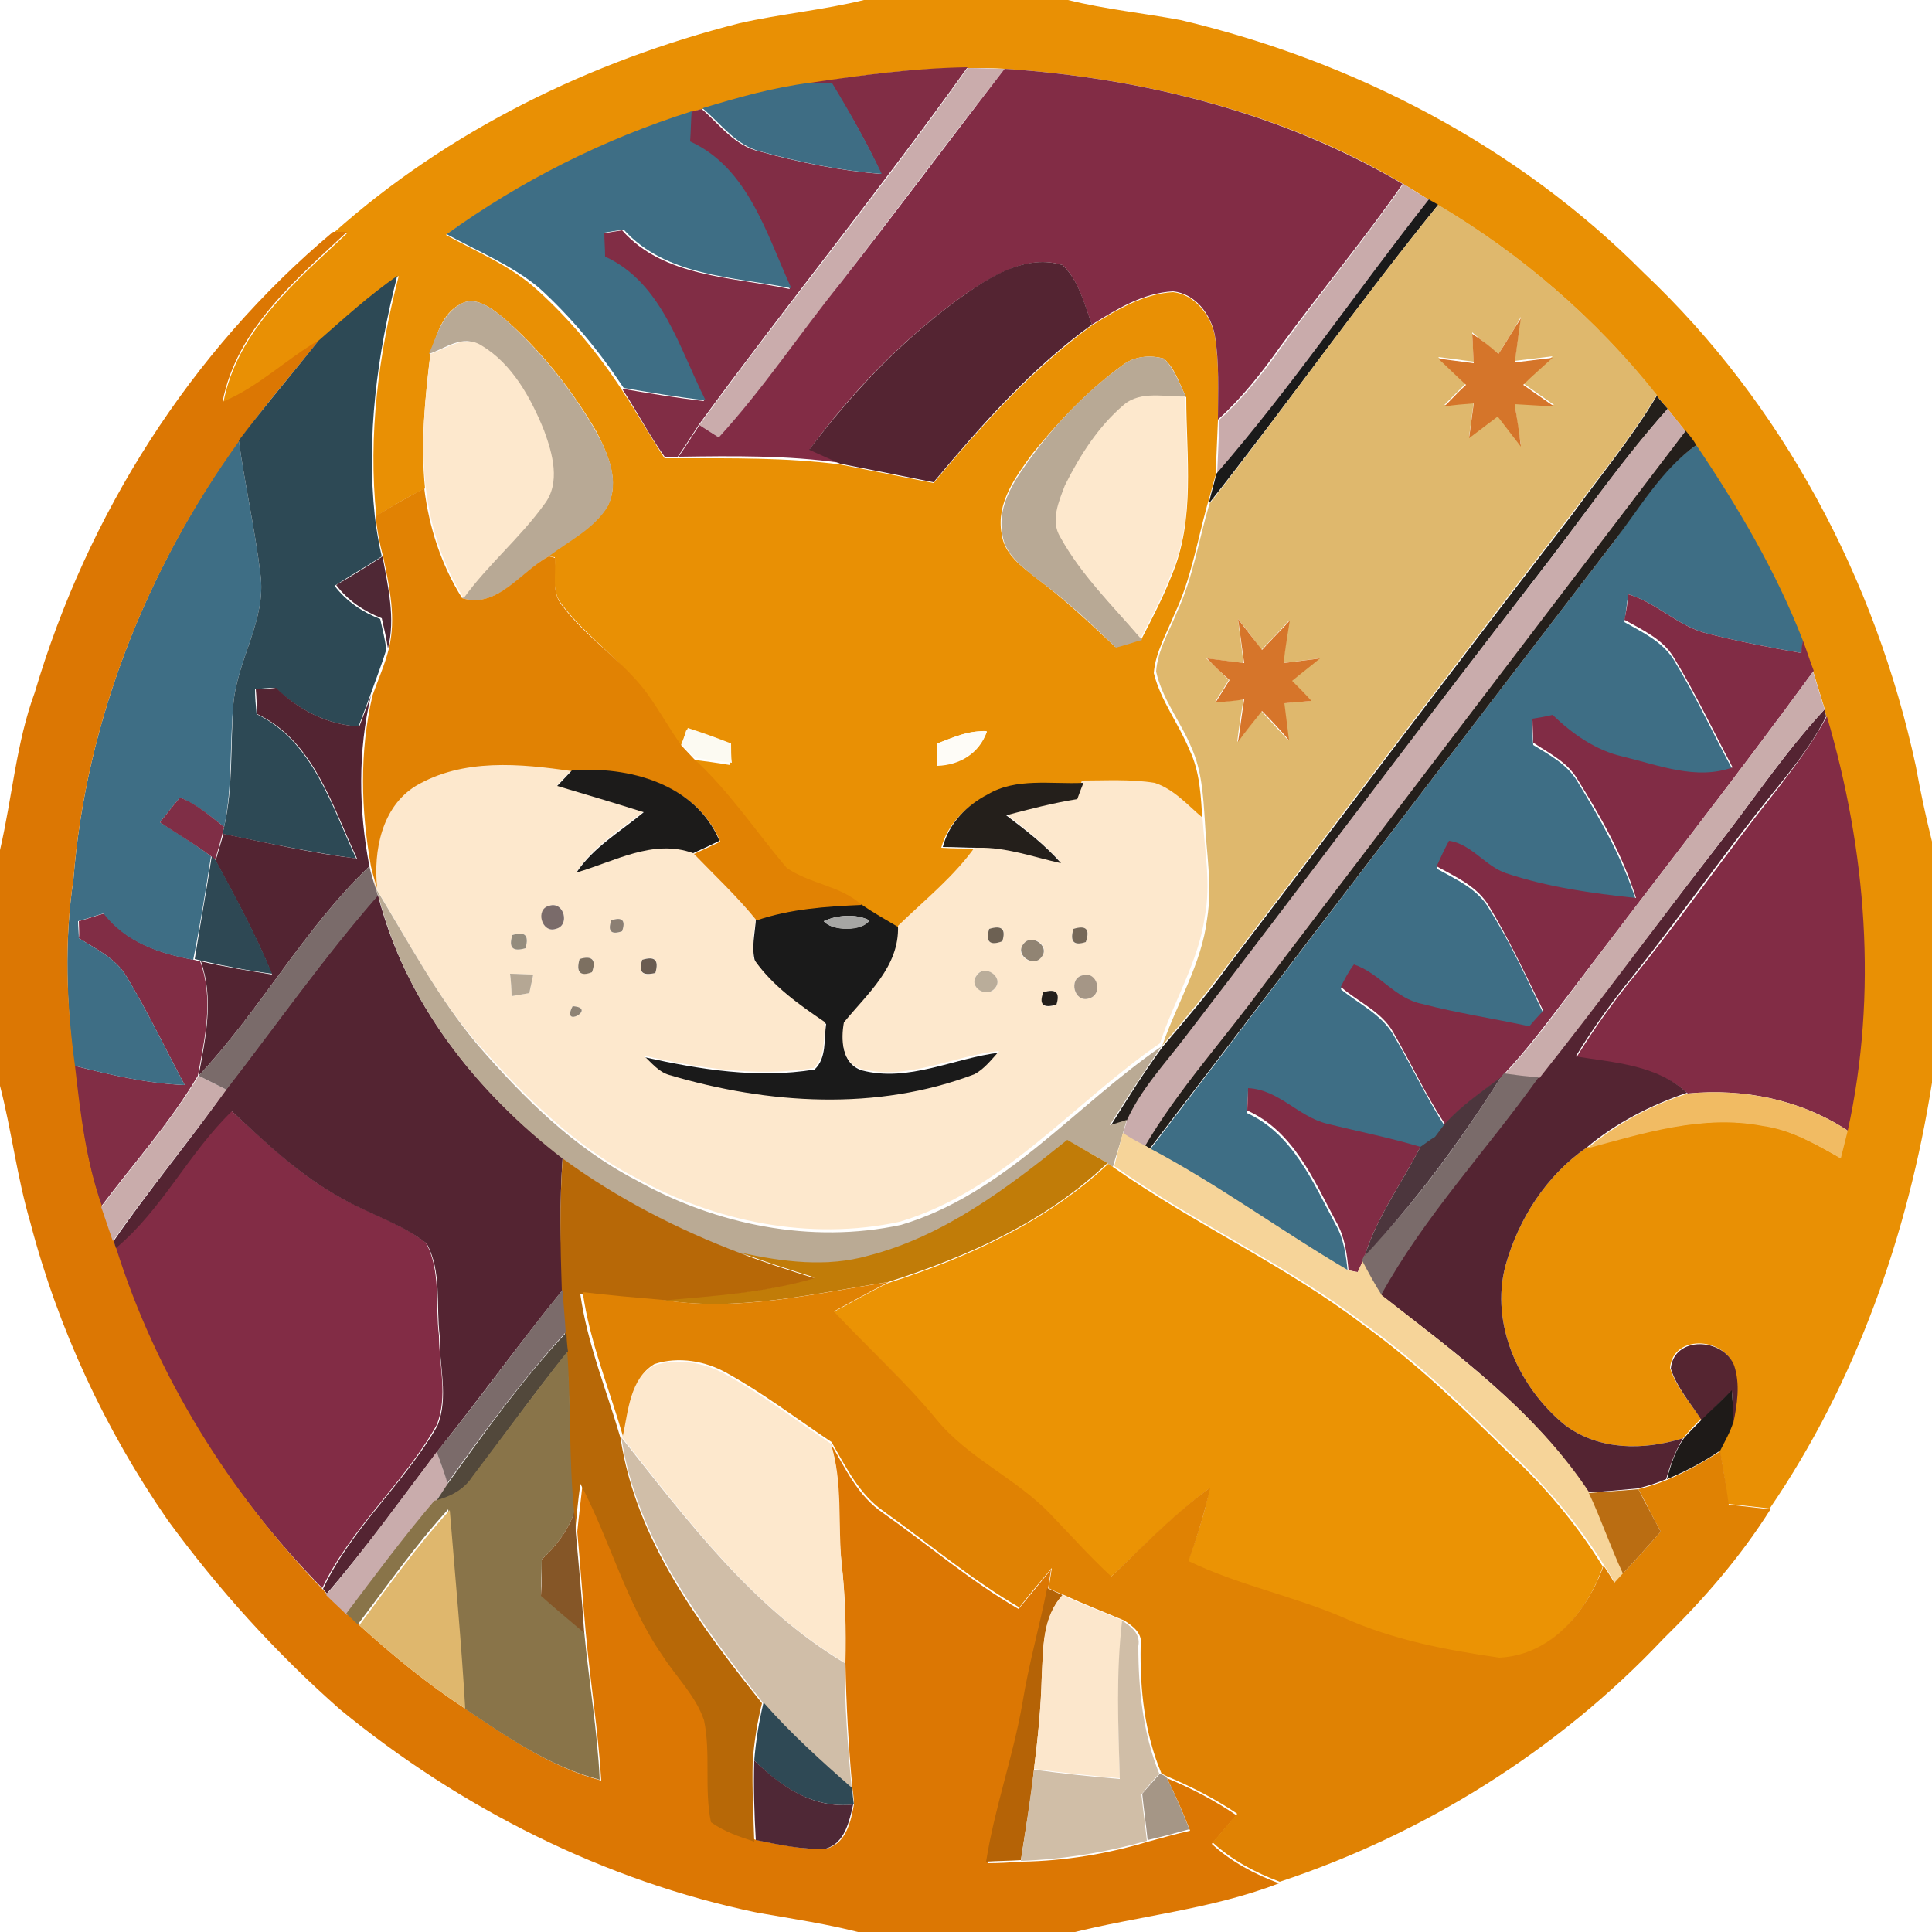 <?xml version="1.0" encoding="utf-8"?>
<!-- Generator: Adobe Illustrator 26.0.3, SVG Export Plug-In . SVG Version: 6.00 Build 0)  -->
<svg version="1.1" id="Layer_1" xmlns="http://www.w3.org/2000/svg" xmlns:xlink="http://www.w3.org/1999/xlink" x="0px" y="0px"
	 viewBox="0 0 250 250" style="enable-background:new 0 0 250 250;" xml:space="preserve">
<style type="text/css">
	.st0{fill:#E99004;}
	.st1{fill:#812D45;}
	.st2{fill:#CAACAC;}
	.st3{fill:#822C45;}
	.st4{fill:#3E6D84;}
	.st5{fill:#3E6E85;}
	.st6{fill:#C9ABAB;}
	.st7{fill:#1A1A1A;}
	.st8{fill:#DFB86D;}
	.st9{fill:#DC7703;}
	.st10{fill:#542432;}
	.st11{fill:#2D4955;}
	.st12{fill:#B8A995;}
	.st13{fill:#D5752A;}
	.st14{fill:#FDE8CD;}
	.st15{fill:#241F1B;}
	.st16{fill:#C9ACAC;}
	.st17{fill:#E18203;}
	.st18{fill:#4F2835;}
	.st19{fill:#812C45;}
	.st20{fill:#D6752A;}
	.st21{fill:#C9ACAB;}
	.st22{fill:#532432;}
	.st23{fill:#FCFAF2;}
	.st24{fill:#FEFCF7;}
	.st25{fill:#1C1B1A;}
	.st26{fill:#7F2E46;}
	.st27{fill:#2E4854;}
	.st28{fill:#7A6B6A;}
	.st29{fill:#BAAA94;}
	.st30{fill:#8B7F73;}
	.st31{fill:#A6A6A4;}
	.st32{fill:#6D6153;}
	.st33{fill:#766858;}
	.st34{fill:#948C7D;}
	.st35{fill:#918473;}
	.st36{fill:#7D7061;}
	.st37{fill:#6A5C51;}
	.st38{fill:#B5A794;}
	.st39{fill:#BAAD9A;}
	.st40{fill:#A59686;}
	.st41{fill:#8E8375;}
	.st42{fill:#4C363D;}
	.st43{fill:#F1BB63;}
	.st44{fill:#F6D499;}
	.st45{fill:#C17C08;}
	.st46{fill:#B76807;}
	.st47{fill:#EB9304;}
	.st48{fill:#E08203;}
	.st49{fill:#7B6B6A;}
	.st50{fill:#52483B;}
	.st51{fill:#552531;}
	.st52{fill:#897449;}
	.st53{fill:#1E1A18;}
	.st54{fill:#D0BEA8;}
	.st55{fill:#BA6D12;}
	.st56{fill:#DFB76D;}
	.st57{fill:#855627;}
	.st58{fill:#B56306;}
	.st59{fill:#FCE7CC;}
	.st60{fill:#D0BEA7;}
	.st61{fill:#2F4955;}
	.st62{fill:#4F2836;}
</style>
<g id="_x23_e99004ff">
	<path class="st0" d="M111.8,0h26.4c4.8,1.2,9.8,1.7,14.6,2.6c22.4,5.3,43.6,16.3,59.9,32.7c18,17,30,39.7,35.2,63.8
		c0.6,3.3,1.3,6.6,2.1,9.8v31.2c-3.1,19.6-9.8,38.7-21,55.1c-1.8-0.2-3.6-0.4-5.4-0.6c-0.3-2.3-0.6-4.6-1.1-6.9
		c0.7-1.2,1.3-2.4,1.7-3.7c0.6-2.4,0.9-5,0.1-7.4c-1.4-3.6-7.8-3.9-8.2,0.4c0.8,2.5,2.6,4.5,4,6.6c-0.8,0.8-1.6,1.6-2.3,2.5
		c-5.1,1.6-10.9,1.6-15.3-1.7c-5.9-4.8-9.7-13-7.7-20.6c1.7-6.1,5.3-11.7,10.5-15.3c7.4-2,15-4.3,22.7-2.9c3.7,0.5,6.9,2.4,10.1,4.2
		c0.3-1.2,0.6-2.4,0.9-3.6c3.9-17.7,2.3-36.2-2.7-53.6l-0.2-0.9c-0.5-1.6-1-3.3-1.5-4.9c-0.4-1.3-0.9-2.6-1.4-3.9
		c-3.5-9-8.4-17.4-13.8-25.3c-0.5-0.6-0.9-1.3-1.4-1.9c-0.8-1-1.5-1.9-2.3-2.9c-0.5-0.6-0.9-1.1-1.4-1.7
		c-7.8-9.9-17.5-18.2-28.3-24.6c-0.3-0.2-0.9-0.5-1.2-0.7c-1.1-0.7-2.2-1.4-3.4-2.1C166,14.6,148,10.1,130,8.9
		c-1.6-0.1-3.2-0.1-4.8-0.1c-6.8,0-13.6,0.9-20.3,2c-4.8,0.6-9.4,1.9-14,3.3c-0.4,0.1-1.1,0.3-1.5,0.4c-11.3,3.6-22,9-31.7,15.9
		c4,2.2,8.4,4,11.8,7.1c4.2,3.8,7.9,8.2,11,13c1.9,2.9,3.6,5.9,5.5,8.8c0.4,0,1.2,0,1.7,0c7,0,14-0.1,21,0.8c4,0.8,8.1,1.6,12.1,2.4
		c6.2-7.4,12.7-14.7,20.5-20.4c3.2-2,6.7-4.1,10.5-4.3c2.8,0.3,4.9,3,5.4,5.7c0.6,3.6,0.4,7.2,0.4,10.9c-0.1,2.4-0.2,4.7-0.3,7.1
		c-0.4,1.3-0.7,2.6-1.1,3.9c-1.3,4.7-2.1,9.6-4.2,14c-1,2.5-2.5,5-2.7,7.7c0.9,3.6,3.2,6.5,4.6,9.9c1.4,2.9,1.5,6.1,1.7,9.3
		c-2-1.6-3.8-3.7-6.2-4.5c-3.1-0.6-6.3-0.3-9.4-0.3c-4.1,0.2-8.6-0.7-12.4,1.5c-2.7,1.4-5,3.7-5.8,6.7c1.5,0.1,3,0.1,4.5,0.1
		c-2.8,4-6.6,7.1-10.1,10.4c-1.7-0.9-3.3-1.9-4.9-3c-2.8-2.5-6.8-2.7-9.7-4.8c-3.9-4.8-7.4-9.9-12-14.1c1.6,0.2,3.2,0.4,4.9,0.7
		c0-0.6,0-1.9-0.1-2.5c-1.9-0.7-3.7-1.4-5.6-2c-0.2,0.7-0.5,1.5-0.8,2.2c-1.8-2.5-3.1-5.2-5.1-7.6C80,85,75.7,82.2,72.7,78.2
		c-1.4-1.7-0.8-4.1-0.9-6.1c-0.2,0-0.6-0.1-0.8-0.2c2.6-2,5.8-3.5,7.6-6.4c1.7-3.2,0-6.9-1.5-9.8C73.9,50.3,69.9,45.2,65,41
		c-1.5-1.2-3.6-2.8-5.5-1.6c-2.3,1.2-3,4-3.8,6.3C55,51.5,54.4,57.4,55,63.2c-2.2,1.1-4.3,2.3-6.3,3.6c-1.1-10.5,0.3-21,2.9-31.1
		c-3.7,2.5-6.9,5.5-10.2,8.4c-4.3,2.5-7.9,6-12.5,8c1.8-9.4,9.5-15.8,16.1-22c-0.5,0-1.4,0-1.8,0C58,16.9,76.4,7.9,95.7,3
		C101,1.8,106.5,1.3,111.8,0 M145.2,47.3c-4.4,3.2-8.2,7.2-11.6,11.4c-2.2,3-4.7,6.4-4,10.3c0.3,2.7,2.6,4.3,4.5,5.8
		c3.6,2.7,6.9,5.8,10.2,8.9c1.1-0.3,2.2-0.7,3.4-1c1.4-2.7,2.8-5.4,3.9-8.2c3.1-7.3,1.9-15.4,1.9-23.1c-0.9-1.7-1.4-3.7-2.9-5
		C148.8,45.9,146.7,46.1,145.2,47.3 M121.3,96.2c0,0.7,0,2.1,0,2.9c2.9-0.1,5.4-1.6,6.4-4.4C125.5,94.4,123.4,95.4,121.3,96.2z"/>
</g>
<g id="_x23_812d45ff">
	<path class="st1" d="M104.9,10.7c6.7-1,13.5-1.9,20.3-2c-11.2,15.7-23.4,30.7-34.8,46.3c-0.9,1.4-1.8,2.8-2.7,4.1
		c-0.4,0-1.2,0-1.7,0c-2-2.8-3.6-5.9-5.5-8.8c3.5,0.6,7.1,1.2,10.6,1.6c-3.4-6.7-5.6-15.2-13-18.6c0-1-0.1-2.1-0.1-3.1
		c0.6-0.1,1.9-0.3,2.5-0.4c5.4,6.1,14.2,6,21.7,7.6c-3.2-6.9-5.6-15.5-13.1-19c0.1-1.3,0.1-2.6,0.2-3.9c0.4-0.1,1.1-0.3,1.5-0.4
		c2.3,2,4.3,4.8,7.5,5.5c5.1,1.4,10.4,2.5,15.7,2.9c-1.8-4-4.1-7.9-6.4-11.7C107,10.8,105.6,10.7,104.9,10.7z"/>
	<path class="st1" d="M10.2,119.2c1.1-0.3,2.2-0.7,3.3-1c2.8,3.7,7.2,5.2,11.6,6l0.8,0.2c1.8,4.9,0.6,9.9-0.3,14.8
		c-3.6,6.1-8.3,11.3-12.5,16.9c-2-5.9-2.8-12-3.5-18.2c4.7,1.2,9.5,2.3,14.3,2.5c-2.5-4.7-4.8-9.5-7.5-14c-1.4-2.4-4-3.6-6.2-5
		C10.3,120.9,10.2,119.8,10.2,119.2z"/>
</g>
<g id="_x23_caacacff">
	<path class="st2" d="M125.2,8.8c1.6,0,3.2,0.1,4.8,0.1c-7.2,9.2-14.2,18.6-21.3,27.8c-5.2,6.6-9.9,13.7-15.7,19.9
		c-0.6-0.4-1.9-1.2-2.5-1.6C101.8,39.5,114.1,24.5,125.2,8.8z"/>
</g>
<g id="_x23_822c45ff">
	<path class="st3" d="M130,8.9c18,1.2,35.9,5.7,51.5,14.9c-5,7.2-10.6,13.9-15.8,21c-2.4,3.4-5,6.7-8.1,9.5c0-3.6,0.2-7.3-0.4-10.9
		c-0.5-2.7-2.5-5.4-5.4-5.7c-3.9,0.2-7.3,2.3-10.5,4.3c-1-2.6-1.7-5.7-3.8-7.7c-4.5-1.4-8.9,1.3-12.5,3.7
		c-7.8,5.5-14.6,12.5-20.2,20.1c1.3,0.6,2.6,1.3,4,1.8c-6.9-1-14-0.9-21-0.8c0.9-1.3,1.8-2.7,2.7-4.1c0.6,0.4,1.9,1.2,2.5,1.6
		c5.7-6.2,10.4-13.3,15.7-19.9C115.9,27.5,122.9,18.1,130,8.9z"/>
	<path class="st3" d="M236.4,92.7c5.1,17.3,6.6,35.8,2.7,53.6c-6.1-4-13.4-5.5-20.7-4.8c-3.9-3.6-9.5-3.8-14.4-4.7
		c2.2-3.6,4.7-7.1,7.4-10.4c6.3-7.8,12-16,18.2-23.8C232.1,99.4,234.5,96.2,236.4,92.7z"/>
	<path class="st3" d="M14.9,161.4c6-5,9.3-12.3,15-17.7c4.5,4.1,8.8,8.3,14.1,11.2c3.6,2.1,7.8,3.3,11.1,5.9c2,3.6,1.2,8.1,1.7,12
		c0,3.8,1.2,7.9-0.3,11.6c-4.2,7.5-11.1,13.3-14.8,21.1C29.6,193.2,20.1,178.1,14.9,161.4z"/>
</g>
<g id="_x23_3e6d84ff">
	<path class="st4" d="M90.9,14c4.6-1.4,9.2-2.7,14-3.3c0.7,0,2.1,0,2.8,0.1c2.3,3.8,4.5,7.7,6.4,11.7c-5.3-0.4-10.6-1.5-15.7-2.9
		C95.2,18.8,93.3,16,90.9,14z"/>
</g>
<g id="_x23_3e6e85ff">
	<path class="st5" d="M57.8,30.3c9.6-6.9,20.3-12.3,31.7-15.9c-0.1,1.3-0.1,2.6-0.2,3.9c7.5,3.4,9.9,12,13.1,19
		c-7.4-1.5-16.2-1.5-21.7-7.6c-0.6,0.1-1.9,0.3-2.5,0.4c0,1,0.1,2.1,0.1,3.1c7.4,3.4,9.6,11.9,13,18.6c-3.6-0.4-7.1-1-10.6-1.6
		c-3.1-4.7-6.8-9.2-11-13C66.2,34.3,61.8,32.5,57.8,30.3z"/>
	<path class="st5" d="M9.5,113.8C11.1,93.4,19,73.6,30.9,57c0.8,5.8,2.1,11.5,2.8,17.3c0.8,5.9-3,11-3.5,16.8
		c-0.5,5.3-0.1,10.7-1.2,15.9c-1.8-1.4-3.6-2.9-5.7-3.8c-0.9,1-1.7,2.1-2.6,3.2c2.2,1.4,4.5,2.8,6.6,4.4c-0.7,4.5-1.4,8.9-2.3,13.4
		c-4.4-0.8-8.8-2.3-11.6-6c-1.1,0.3-2.2,0.7-3.3,1c0,0.6,0.1,1.7,0.1,2.2c2.2,1.4,4.8,2.6,6.2,5c2.7,4.5,5,9.3,7.5,14
		c-4.9-0.2-9.6-1.3-14.3-2.5C8.6,130,8.3,121.8,9.5,113.8z"/>
	<path class="st5" d="M208.9,70c3.2-4.4,6-9.2,10.6-12.4c5.4,8,10.3,16.3,13.8,25.3c0,0.4-0.1,1.2-0.2,1.6
		c-4.1-0.7-8.1-1.5-12.1-2.5c-3.8-0.9-6.6-4-10.3-5.1c-0.2,1.2-0.3,2.4-0.5,3.6c2.3,1.3,4.9,2.5,6.4,4.9c2.8,4.6,5,9.4,7.6,14.2
		c-4.7,1.7-9.6-0.4-14.2-1.4c-3.6-0.7-6.6-2.9-9.1-5.4c-0.6,0.1-1.9,0.4-2.6,0.5c0,1,0,2.1,0.1,3.1c2.1,1.3,4.4,2.5,5.7,4.7
		c3,4.9,5.8,9.9,7.6,15.4c-5.7-0.6-11.4-1.5-16.8-3.2c-2.8-0.9-4.5-3.8-7.4-4.2c-0.6,1.1-1.1,2.2-1.6,3.3c2.5,1.4,5.3,2.6,6.8,5.2
		c2.7,4.3,4.8,8.9,7,13.5c-0.4,0.5-1.3,1.5-1.8,2c-4.6-0.9-9.3-1.6-13.9-2.9c-3.4-0.8-5.5-4-8.8-5.1c-0.6,0.9-1.2,1.9-1.7,2.9
		c2.3,1.9,5.2,3.2,6.8,5.9c2.3,3.9,4.2,8,6.7,11.9c-0.4,0.5-0.9,1-1.3,1.6c-0.6,0.4-1.2,0.9-1.9,1.3c-4-1.2-8.1-2-12.1-3
		c-3.7-0.9-6.2-4.4-10.2-4.6c0,0.7-0.1,2.2-0.2,2.9c6,2.7,8.6,9,11.5,14.4c1.1,1.9,1.4,4.1,1.6,6.3c-8.6-5.1-16.8-11.1-25.7-15.8
		C168.8,122.4,188.8,96.2,208.9,70z"/>
</g>
<g id="_x23_c9ababff">
	<path class="st6" d="M181.6,23.8c1.1,0.7,2.2,1.4,3.4,2.1c-9.3,11.7-17.7,24.1-27.5,35.5c0.1-2.4,0.2-4.7,0.3-7.1
		c3.1-2.8,5.7-6.1,8.1-9.5C171,37.7,176.6,31,181.6,23.8z"/>
</g>
<g id="_x23_1a1a1aff">
	<path class="st7" d="M157.4,61.3c9.8-11.3,18.2-23.7,27.5-35.5c0.3,0.2,0.9,0.5,1.2,0.7c-10.2,12.6-19.6,25.9-29.7,38.7
		C156.7,63.9,157.1,62.6,157.4,61.3z"/>
	<path class="st7" d="M97.8,119c4.4-1.4,9-1.8,13.6-2c1.6,1.1,3.2,2,4.9,3c0.2,5.3-4,8.7-7,12.5c-0.4,2.2-0.4,5.1,2.2,6
		c6.1,1.6,11.9-1.6,17.9-2.3c-1,1.1-1.8,2.4-3.2,3c-12.7,4.8-26.7,4-39.5,0.1c-1.4-0.4-2.3-1.6-3.3-2.5c7.2,1.6,14.6,2.8,22,1.6
		c1.6-1.5,1.2-3.9,1.5-5.9c-3.3-2.3-6.8-4.7-9.2-8.1C97.2,122.6,97.7,120.8,97.8,119 M106.6,119.2c1,1.3,5,1.3,5.9-0.1
		C110.8,118.2,108.3,118.4,106.6,119.2z"/>
</g>
<g id="_x23_dfb86dff">
	<path class="st8" d="M186.1,26.5c10.8,6.4,20.5,14.8,28.3,24.6c-3.2,5.4-7.2,10.2-10.9,15.2c-15,19.4-29.7,39-44.6,58.5
		c-2.7,3.6-5.6,7.1-8.5,10.5c1.9-5.5,5.1-10.6,5.8-16.4c0.7-4.3-0.1-8.6-0.3-12.8c-0.2-3.1-0.4-6.4-1.7-9.3
		c-1.4-3.4-3.8-6.3-4.6-9.9c0.2-2.8,1.7-5.2,2.7-7.7c2.1-4.5,2.8-9.3,4.2-14C166.4,52.5,175.8,39.2,186.1,26.5 M193.9,45.8
		c-1.1-0.9-2.3-1.8-3.4-2.8c0.1,1.3,0.1,2.6,0.2,3.8c-1.5-0.2-3.1-0.4-4.6-0.6c1.2,1.1,2.4,2.3,3.6,3.4c-0.9,0.9-1.9,1.9-2.8,2.8
		c1.3-0.1,2.6-0.2,3.8-0.4c-0.2,1.5-0.4,3-0.6,4.5c1.2-1,2.4-1.9,3.7-2.8c1,1.3,2,2.6,3,3.9c-0.3-1.8-0.6-3.7-0.8-5.5
		c1.7,0.1,3.4,0.2,5.1,0.3c-1.3-0.9-2.7-1.9-4-2.8c1.3-1.2,2.6-2.3,3.8-3.5c-1.6,0.2-3.2,0.4-4.9,0.6c0.3-1.9,0.5-3.8,0.8-5.7
		C195.9,42.7,194.9,44.2,193.9,45.8 M160.2,80.1c0.2,1.9,0.5,3.8,0.7,5.7c-1.6-0.2-3.2-0.4-4.8-0.6c1,0.9,1.9,1.8,2.9,2.8
		c-0.6,1-1.2,1.9-1.8,2.9c1.2-0.1,2.4-0.3,3.7-0.4c-0.3,1.8-0.6,3.7-0.8,5.5c1-1.3,2.1-2.6,3.1-4c1.2,1.3,2.3,2.5,3.5,3.8
		c-0.2-1.6-0.4-3.2-0.6-4.8c1.2-0.1,2.4-0.2,3.5-0.3c-0.9-0.9-1.7-1.7-2.5-2.6c1.2-1,2.4-2,3.6-2.9c-1.6,0.2-3.1,0.4-4.7,0.6
		c0.3-1.8,0.5-3.7,0.8-5.5c-1.2,1.3-2.4,2.6-3.6,3.8C162.3,82.8,161.3,81.4,160.2,80.1z"/>
</g>
<g id="_x23_dc7703ff">
	<path class="st9" d="M4.5,89.6c6.8-23,20.1-44.1,38.6-59.6c0.4,0,1.4,0,1.8,0c-6.6,6.2-14.3,12.6-16.1,22c4.6-1.9,8.2-5.5,12.5-8
		c-3.4,4.3-7.1,8.5-10.3,13C19,73.6,11.1,93.4,9.5,113.8c-1.2,8-0.9,16.1,0.2,24.1c0.7,6.1,1.4,12.3,3.5,18.2c0.5,1.5,1,2.9,1.5,4.4
		l0.3,0.9c5.2,16.6,14.7,31.8,26.8,44.3l0.5,0.6c0.9,0.9,1.8,1.8,2.7,2.6c0.4,0.3,1.2,1.1,1.5,1.4c4.3,3.9,8.8,7.6,13.7,10.8
		c5.5,3.7,11.1,7.6,17.6,9.3c-0.4-6.4-1.4-12.7-2-19.1c-0.4-4.4-0.7-8.7-1.1-13.1c0.2-2.1,0.5-4.3,0.7-6.4
		c3.8,7.3,5.9,15.4,10.6,22.2c1.8,2.8,4.2,5.2,5.4,8.4c0.9,4.3,0,8.9,0.9,13.2c1.6,1.2,3.6,1.9,5.6,2.5c3,0.6,6.1,1.3,9.1,1.1
		c2.5-0.7,3.1-3.5,3.5-5.7c0-0.5-0.1-1.6-0.2-2.1c-0.5-5.4-0.8-10.8-0.9-16.2c0.1-4.3,0-8.6-0.5-12.9c-0.6-5.2,0.1-10.5-1.4-15.5
		c1.9,3.2,3.5,6.8,6.8,9c5.8,4.1,11.3,8.8,17.5,12.4c1.4-1.7,2.8-3.4,4.2-5.1c-0.1,0.6-0.3,1.9-0.4,2.6c-1,5-2.4,9.9-3.2,14.9
		c-1.2,6.9-3.6,13.5-4.6,20.5c1.5,0,3-0.1,4.5-0.2c5.5-0.1,11-1,16.3-2.6c1.8-0.5,3.6-1,5.4-1.4c-0.9-2.3-1.9-4.6-3-6.8
		c3.2,1.3,6.2,2.9,9,4.8c-1.1,1.2-2.1,2.5-3.2,3.7c2.5,2.3,5.5,3.9,8.7,5.1c-8.8,3.4-18.2,4.2-27.2,6.5h-26.5
		c-4.5-1.2-9.2-1.9-13.8-2.7c-19.8-4.1-38.4-13.5-54-26.3c-8.3-7.3-15.8-15.6-22.3-24.5c-8.1-11.7-14.2-24.8-17.8-38.6
		c-1.7-5.8-2.4-11.8-3.9-17.6v-30.5C1.6,103.1,2.1,96.1,4.5,89.6z"/>
</g>
<g id="_x23_542432ff">
	<path class="st10" d="M125,38c3.6-2.5,8-5.1,12.5-3.7c2.1,2,2.8,5,3.8,7.7c-7.9,5.7-14.3,13-20.5,20.4c-4-0.8-8-1.6-12.1-2.4
		c-1.3-0.6-2.7-1.2-4-1.8C110.5,50.5,117.2,43.5,125,38z"/>
	<path class="st10" d="M221.9,109.9c4.7-6,9-12.5,14.2-18.1l0.2,0.9c-1.8,3.6-4.3,6.7-6.8,9.8c-6.3,7.8-12,16-18.2,23.8
		c-2.7,3.3-5.2,6.8-7.4,10.4c5,0.8,10.5,1.1,14.4,4.7c-4.7,1.6-9.2,3.9-13,7.1c-5.2,3.6-8.8,9.2-10.5,15.3c-2,7.6,1.8,15.8,7.7,20.6
		c4.4,3.3,10.2,3.3,15.3,1.7c-1,1.6-1.7,3.5-2.2,5.3c-1.2,0.5-2.4,0.9-3.7,1.2c-2.1,0.2-4.2,0.4-6.4,0.5
		c-6.8-10.5-17.1-18-26.9-25.6c5.6-10.2,13.7-18.7,20.4-28.2C206.9,129.7,214.3,119.7,221.9,109.9z"/>
	<path class="st10" d="M29.3,140.9c6.5-8.4,12.6-17.1,19.6-25.1c3.5,13.8,12.7,25.5,23.9,34c-0.4,5.7-0.3,11.3,0.1,17
		c-5.6,6.9-10.8,14.1-16.3,21c-4.7,6.2-9.2,12.5-14.3,18.4l-0.5-0.6c3.7-7.9,10.5-13.6,14.8-21.1c1.5-3.7,0.2-7.8,0.3-11.6
		c-0.5-4,0.3-8.4-1.7-12c-3.3-2.6-7.5-3.8-11.1-5.9c-5.3-2.9-9.7-7.1-14.1-11.2c-5.6,5.4-9,12.7-15,17.7l-0.3-0.9
		C19.3,153.9,24.6,147.6,29.3,140.9z"/>
</g>
<g id="_x23_2d4955ff">
	<path class="st11" d="M41.2,44.1c3.3-2.9,6.6-5.9,10.2-8.4c-2.6,10.2-4,20.7-2.9,31.1c0.2,1.7,0.5,3.5,0.9,5.2
		c-2,1.3-4.1,2.5-6.1,3.8c1.5,2,3.6,3.4,5.9,4.3c0.3,1.3,0.6,2.6,0.8,3.9c-0.6,2-1.4,4-2.1,6c-0.5,1.3-1,2.7-1.5,4
		c-4.1-0.2-7.8-2.2-10.8-5c-0.7,0-2,0.1-2.6,0.2c0,1.1,0.1,2.1,0.2,3.2c7.3,3.5,9.7,11.9,12.9,18.7c-5.8-0.8-11.6-2-17.3-3.2L29,107
		c1.2-5.2,0.8-10.6,1.2-15.9c0.5-5.8,4.3-10.9,3.5-16.8C33,68.5,31.7,62.8,30.9,57C34.2,52.6,37.8,48.4,41.2,44.1z"/>
</g>
<g id="_x23_b8a995ff">
	<path class="st12" d="M59.5,39.4c1.9-1.2,4,0.4,5.5,1.6c4.8,4.2,8.9,9.3,12.1,14.8c1.6,2.9,3.2,6.5,1.5,9.8c-1.8,2.9-5,4.4-7.6,6.4
		c-3.6,2-6.6,6.8-11.2,5.4c3.2-4.3,7.3-7.8,10.4-12.1c2.2-2.8,1.1-6.6,0-9.6c-1.7-4.2-4-8.6-8.1-11c-2.2-1.5-4.5,0.4-6.6,1.1
		C56.5,43.5,57.2,40.7,59.5,39.4z"/>
	<path class="st12" d="M145.2,47.3c1.5-1.2,3.5-1.4,5.4-0.9c1.4,1.3,2,3.3,2.9,5c-2.7,0.1-5.8-0.9-8,1.1c-3.4,2.8-5.7,6.6-7.5,10.5
		c-0.8,2.1-1.9,4.5-0.6,6.7c2.7,4.9,6.8,8.8,10.4,13.1c-1.1,0.3-2.2,0.7-3.4,1c-3.2-3.1-6.5-6.2-10.2-8.9c-1.9-1.5-4.2-3.2-4.5-5.8
		c-0.7-3.9,1.8-7.3,4-10.3C137,54.4,140.8,50.5,145.2,47.3z"/>
</g>
<g id="_x23_d5752aff">
	<path class="st13" d="M193.9,45.8c1-1.5,1.9-3.1,2.9-4.6c-0.3,1.9-0.5,3.8-0.8,5.7c1.6-0.2,3.2-0.4,4.9-0.6
		c-1.3,1.2-2.6,2.3-3.8,3.5c1.3,0.9,2.7,1.9,4,2.8c-1.7-0.1-3.4-0.2-5.1-0.3c0.3,1.8,0.6,3.7,0.8,5.5c-1-1.3-2-2.6-3-3.9
		c-1.2,0.9-2.5,1.9-3.7,2.8c0.2-1.5,0.4-3,0.6-4.5c-1.3,0.1-2.6,0.2-3.8,0.4c0.9-0.9,1.8-1.9,2.8-2.8c-1.2-1.1-2.4-2.3-3.6-3.4
		c1.5,0.2,3,0.4,4.6,0.6c-0.1-1.3-0.1-2.5-0.2-3.8C191.6,43.9,192.8,44.8,193.9,45.8z"/>
</g>
<g id="_x23_fde8cdff">
	<path class="st14" d="M55.7,45.8c2.1-0.7,4.4-2.5,6.6-1.1c4,2.4,6.4,6.8,8.1,11c1.1,3,2.2,6.8,0,9.6c-3.1,4.3-7.3,7.8-10.4,12.1
		c-2.7-4.3-4.3-9.2-4.9-14.2C54.4,57.4,55,51.5,55.7,45.8z"/>
	<path class="st14" d="M145.4,52.4c2.2-1.9,5.4-1,8-1.1c0,7.7,1.3,15.8-1.9,23.1c-1.1,2.8-2.5,5.5-3.9,8.2
		c-3.6-4.2-7.7-8.2-10.4-13.1c-1.3-2.1-0.2-4.6,0.6-6.7C139.7,59,142.1,55.2,145.4,52.4z"/>
	<path class="st14" d="M53.6,101.6c6.2-3.6,13.6-2.9,20.3-1.9c-0.5,0.5-1.4,1.5-1.8,1.9c3.7,1.2,7.5,2.3,11.2,3.4
		c-3.1,2.4-6.5,4.5-8.7,7.8c4.9-1.3,9.9-4.4,15.1-2.5c2.7,2.9,5.7,5.5,8.1,8.6c-0.2,1.8-0.7,3.6-0.2,5.3c2.4,3.4,5.8,5.8,9.2,8.1
		c-0.3,2,0.1,4.4-1.5,5.9c-7.4,1.2-14.8,0-22-1.6c1,0.9,1.9,2.1,3.3,2.5c12.8,3.8,26.9,4.7,39.5-0.1c1.3-0.7,2.2-1.9,3.2-3
		c-6,0.6-11.8,3.9-17.9,2.3c-2.5-0.8-2.6-3.8-2.2-6c3-3.7,7.2-7.2,7-12.5c3.5-3.4,7.3-6.4,10.1-10.4c3.7-0.1,7.2,1.2,10.8,2
		c-2.1-2.3-4.6-4.3-7.1-6.2c3.1-0.8,6.1-1.5,9.2-2.1c0.2-0.5,0.6-1.5,0.8-2.1c3.1,0,6.3-0.2,9.4,0.3c2.5,0.8,4.3,2.9,6.2,4.5
		c0.3,4.3,1.1,8.6,0.3,12.8c-0.8,5.8-4,10.9-5.8,16.4c-11.2,7.7-20.3,19.1-33.7,23.1c-11.6,2.5-24,0-34.3-5.8
		c-8.1-4.2-14.5-10.8-20.5-17.5c-5.3-6.2-9-13.4-13.2-20.3C48.2,110.1,49.2,104.4,53.6,101.6 M71.1,117.2c-1.8,0.4-1,3.6,0.8,3
		C73.8,119.8,73,116.6,71.1,117.2 M79.1,119.1c-0.5,1.4,0,1.9,1.4,1.4C81,119.1,80.5,118.6,79.1,119.1 M128,120.2
		c-0.5,1.6,0,2.2,1.7,1.6C130.2,120.2,129.7,119.7,128,120.2 M138.9,120.2c-0.5,1.7,0,2.2,1.6,1.7
		C141.1,120.3,140.6,119.7,138.9,120.2 M66.3,121c-0.5,1.6,0,2.2,1.7,1.7C68.5,121,67.9,120.5,66.3,121 M132.4,122.2
		c-1.2,1.5,1.4,3.1,2.4,1.6C136,122.3,133.4,120.7,132.4,122.2 M75,124.1c-0.5,1.7,0,2.2,1.6,1.7C77.2,124.2,76.7,123.6,75,124.1
		 M83.1,124.2c-0.5,1.6,0,2.2,1.7,1.7C85.3,124.2,84.7,123.6,83.1,124.2 M66,126c0.1,0.7,0.2,2.2,0.2,2.9c0.6-0.1,1.7-0.3,2.3-0.4
		c0.1-0.6,0.4-1.8,0.5-2.4C68.3,126.1,66.8,126,66,126 M126.4,126.2c-1.2,1.5,1.4,3.1,2.4,1.6C129.9,126.4,127.3,124.7,126.4,126.2
		 M140.1,126.2c-1.9,0.4-1.1,3.6,0.8,3C142.8,128.7,141.9,125.6,140.1,126.2 M135,128.4c-0.5,1.6,0,2.2,1.7,1.6
		C137.1,128.4,136.6,127.9,135,128.4 M74.1,130.2C72.5,133.2,77.4,130.4,74.1,130.2z"/>
	<path class="st14" d="M84.6,176.7c3.1-1,6.6-0.4,9.4,1.2c4.7,2.6,9,5.9,13.5,8.9c1.6,5,0.9,10.4,1.4,15.5c0.5,4.3,0.5,8.6,0.5,12.9
		c-12-7.1-20.4-18.5-28.9-29.2C81.1,182.8,81.3,178.6,84.6,176.7z"/>
</g>
<g id="_x23_241f1bff">
	<path class="st15" d="M214.4,51.2c0.4,0.6,0.9,1.1,1.4,1.7c-6.1,6.9-11.4,14.6-17.1,21.9c-15.3,19.8-30.2,39.8-45.4,59.6
		c-2.6,3.4-5.6,6.6-7.4,10.6c-0.6,0.2-1.7,0.5-2.2,0.7c2.1-3.4,4.3-6.9,6.7-10.2c2.9-3.4,5.9-6.9,8.5-10.5
		c14.9-19.5,29.6-39.1,44.6-58.5C207.2,61.4,211.2,56.6,214.4,51.2z"/>
	<path class="st15" d="M163.5,127.4c18.1-23.9,36.4-47.8,54.6-71.7c0.5,0.6,1,1.2,1.4,1.9c-4.5,3.2-7.3,8.1-10.6,12.4
		c-20.1,26.2-40.1,52.4-60.1,78.6l-0.7-0.4C152.5,140.8,158.4,134.4,163.5,127.4z"/>
	<path class="st15" d="M127.8,102.8c3.7-2.2,8.2-1.3,12.4-1.5c-0.2,0.5-0.6,1.5-0.8,2.1c-3.1,0.5-6.2,1.3-9.2,2.1
		c2.5,1.9,5,3.8,7.1,6.2c-3.6-0.8-7.1-2.1-10.8-2c-1.5,0-3-0.1-4.5-0.1C122.8,106.5,125.1,104.2,127.8,102.8z"/>
	<path class="st15" d="M135,128.4c1.6-0.5,2.2,0,1.7,1.6C135,130.5,134.4,130,135,128.4z"/>
</g>
<g id="_x23_c9acacff">
	<path class="st16" d="M198.7,74.8c5.7-7.3,10.9-15,17.1-21.9c0.8,1,1.5,1.9,2.3,2.9c-18.2,23.9-36.4,47.8-54.6,71.7
		c-5.1,7-11,13.4-15.4,20.9c-0.9-0.5-1.8-1.1-2.8-1.6c0.1-0.4,0.4-1.3,0.5-1.8c1.8-4,4.8-7.2,7.4-10.6
		C168.5,114.5,183.4,94.5,198.7,74.8z"/>
	<path class="st16" d="M56.5,187.9c0.5,1.3,1,2.7,1.5,4.1c-0.4,0.6-1.3,1.8-1.7,2.4c-4,4.7-7.7,9.6-11.4,14.6
		c-0.9-0.9-1.8-1.7-2.7-2.6C47.3,200.4,51.8,194.1,56.5,187.9z"/>
</g>
<g id="_x23_e18203ff">
	<path class="st17" d="M48.6,66.8c2.1-1.3,4.2-2.5,6.3-3.6c0.6,5,2.2,9.9,4.9,14.2c4.6,1.4,7.6-3.5,11.2-5.4c0.2,0,0.6,0.1,0.8,0.2
		c0.2,2-0.5,4.4,0.9,6.1c3,4,7.3,6.8,10.4,10.6c1.9,2.4,3.3,5.1,5.1,7.6c0.4,0.4,1.2,1.3,1.6,1.7c4.6,4.2,8,9.4,12,14.1
		c3,2.1,7,2.3,9.7,4.8c-4.6,0.2-9.2,0.5-13.6,2c-2.5-3.1-5.4-5.8-8.1-8.6c0.9-0.4,2.6-1.2,3.4-1.6c-3.1-7.4-11.8-9.7-19.1-9.1
		c-6.8-1-14.2-1.7-20.3,1.9c-4.4,2.7-5.5,8.4-5,13.2c-0.3-0.9-0.6-1.9-0.8-2.8c-1.3-7.3-1.5-14.8,0.2-22.1c0.7-2,1.6-4,2.1-6
		c1-4,0.1-8-0.7-11.9C49.1,70.3,48.8,68.6,48.6,66.8z"/>
</g>
<g id="_x23_4f2835ff">
	<path class="st18" d="M49.5,72c0.7,3.9,1.7,8,0.7,11.9c-0.2-1.3-0.5-2.6-0.8-3.9c-2.3-0.9-4.4-2.3-5.9-4.3
		C45.4,74.6,47.5,73.3,49.5,72z"/>
</g>
<g id="_x23_812c45ff">
	<path class="st19" d="M210.7,76.9c3.7,1.1,6.5,4.2,10.3,5.1c4,1,8,1.8,12.1,2.5c0-0.4,0.1-1.2,0.2-1.6c0.5,1.3,0.9,2.6,1.4,3.9
		c-10.4,14.2-21.2,28-31.8,42c-2.6,3.4-5.2,6.9-8.2,10.1l-0.4,0.5c-2.5,1.9-5.2,3.7-7.3,6.1c-2.5-3.8-4.4-7.9-6.7-11.9
		c-1.5-2.7-4.5-3.9-6.8-5.9c0.5-1,1-2,1.7-2.9c3.3,1.1,5.3,4.4,8.8,5.1c4.6,1.2,9.3,1.9,13.9,2.9c0.4-0.5,1.3-1.5,1.8-2
		c-2.2-4.5-4.4-9.2-7-13.5c-1.5-2.6-4.3-3.8-6.8-5.2c0.5-1.1,1-2.2,1.6-3.3c2.9,0.4,4.7,3.3,7.4,4.2c5.4,1.8,11.1,2.6,16.8,3.2
		c-1.7-5.5-4.6-10.6-7.6-15.4c-1.3-2.2-3.6-3.3-5.7-4.7c0-1-0.1-2.1-0.1-3.1c0.6-0.1,1.9-0.3,2.6-0.5c2.6,2.5,5.6,4.6,9.1,5.4
		c4.6,1.1,9.5,3.1,14.2,1.4c-2.5-4.7-4.8-9.6-7.6-14.2c-1.4-2.4-4.1-3.6-6.4-4.9C210.4,79.3,210.6,78.1,210.7,76.9z"/>
	<path class="st19" d="M161.5,140.8c4,0.2,6.5,3.7,10.2,4.6c4,1,8.1,1.8,12.1,3c-2.4,4.7-5.6,9-7.2,14.1l-0.3,0.7
		c-0.1,0.4-0.5,1.1-0.6,1.4c-0.3,0-0.9-0.2-1.2-0.2c-0.2-2.2-0.5-4.4-1.6-6.3c-2.9-5.4-5.5-11.7-11.5-14.4
		C161.4,143,161.5,141.6,161.5,140.8z"/>
</g>
<g id="_x23_d6752aff">
	<path class="st20" d="M160.2,80.1c1,1.3,2.1,2.7,3.1,4c1.2-1.3,2.4-2.5,3.6-3.8c-0.3,1.8-0.6,3.7-0.8,5.5c1.6-0.2,3.1-0.4,4.7-0.6
		c-1.2,1-2.4,1.9-3.6,2.9c0.9,0.9,1.7,1.7,2.5,2.6c-1.2,0.1-2.4,0.2-3.5,0.3c0.2,1.6,0.4,3.2,0.6,4.8c-1.1-1.3-2.3-2.6-3.5-3.8
		c-1,1.3-2.1,2.6-3.1,4c0.3-1.9,0.5-3.7,0.8-5.5c-1.2,0.2-2.4,0.3-3.7,0.4c0.6-1,1.2-1.9,1.8-2.9c-1-0.9-2-1.8-2.9-2.8
		c1.6,0.2,3.2,0.4,4.8,0.6C160.7,83.9,160.5,82,160.2,80.1z"/>
</g>
<g id="_x23_c9acabff">
	<path class="st21" d="M234.6,86.9c0.5,1.6,1,3.3,1.5,4.9c-5.2,5.6-9.5,12.1-14.2,18.1c-7.6,9.8-14.9,19.8-22.7,29.6
		c-1.5-0.2-3-0.3-4.5-0.5c3-3.2,5.6-6.6,8.2-10.1C213.4,114.8,224.3,101.1,234.6,86.9z"/>
	<path class="st21" d="M25.7,139.2c1.2,0.6,2.4,1.2,3.6,1.8c-4.8,6.6-10,12.9-14.7,19.6c-0.5-1.5-1-2.9-1.5-4.4
		C17.4,150.5,22.1,145.2,25.7,139.2z"/>
</g>
<g id="_x23_532432ff">
	<path class="st22" d="M33.1,89.2c0.7,0,2-0.1,2.6-0.2c2.9,2.8,6.6,4.8,10.8,5c0.5-1.3,1-2.7,1.5-4c-1.7,7.2-1.6,14.8-0.2,22.1
		c-8.5,8.1-14.1,18.6-22.1,27.1c0.9-4.9,2-9.9,0.3-14.8c3,0.7,6.1,1.2,9.2,1.7c-2.1-5.1-4.7-9.9-7.3-14.7c0.3-1.2,0.7-2.3,1-3.5
		c5.8,1.2,11.5,2.5,17.3,3.2c-3.2-6.8-5.6-15.2-12.9-18.7C33.2,91.3,33.2,90.2,33.1,89.2z"/>
</g>
<g id="_x23_fcfaf2ff">
	<path class="st23" d="M89,94.2c1.9,0.6,3.8,1.3,5.6,2c0,0.6,0,1.9,0.1,2.5c-1.6-0.2-3.3-0.4-4.9-0.7c-0.4-0.4-1.2-1.3-1.6-1.7
		C88.5,95.7,88.7,94.9,89,94.2z"/>
</g>
<g id="_x23_fefcf7ff">
	<path class="st24" d="M121.3,96.2c2.1-0.8,4.2-1.7,6.4-1.6c-1,2.8-3.6,4.3-6.4,4.4C121.3,98.3,121.3,96.9,121.3,96.2z"/>
</g>
<g id="_x23_1c1b1aff">
	<path class="st25" d="M74,99.7c7.3-0.6,16,1.7,19.1,9.1c-0.8,0.4-2.5,1.2-3.4,1.6c-5.2-1.9-10.2,1.1-15.1,2.5
		c2.2-3.3,5.7-5.3,8.7-7.8c-3.8-1.2-7.5-2.3-11.2-3.4C72.6,101.2,73.5,100.2,74,99.7z"/>
</g>
<g id="_x23_7f2e46ff">
	<path class="st26" d="M23.3,103.2c2.1,0.8,3.9,2.4,5.7,3.8l-0.2,0.8c-0.3,1.2-0.6,2.3-1,3.5l-0.5-0.5c-2.1-1.6-4.4-2.9-6.6-4.4
		C21.6,105.3,22.4,104.2,23.3,103.2z"/>
</g>
<g id="_x23_2e4854ff">
	<path class="st27" d="M27.4,110.8l0.5,0.5c2.6,4.8,5.2,9.6,7.3,14.7c-3.1-0.4-6.2-1-9.2-1.7l-0.8-0.2
		C25.9,119.7,26.7,115.3,27.4,110.8z"/>
</g>
<g id="_x23_7a6b6aff">
	<path class="st28" d="M25.7,139.2c8-8.5,13.6-19,22.1-27.1c0.2,0.9,0.5,1.9,0.8,2.8c0.1,0.2,0.2,0.7,0.3,1
		c-7,8-13.1,16.7-19.6,25.1C28.1,140.4,26.9,139.8,25.7,139.2z"/>
	<path class="st28" d="M71.1,117.2c1.9-0.6,2.7,2.6,0.8,3C70.1,120.8,69.2,117.6,71.1,117.2z"/>
	<path class="st28" d="M194.2,139.4l0.4-0.5c1.5,0.2,3,0.4,4.5,0.5c-6.7,9.4-14.8,18-20.4,28.2c-0.9-1.4-1.7-2.9-2.5-4.4l0.3-0.7
		C183.3,155.5,189,147.6,194.2,139.4z"/>
</g>
<g id="_x23_baaa94ff">
	<path class="st29" d="M48.6,114.9c4.2,6.9,8,14.1,13.2,20.3c5.9,6.8,12.4,13.3,20.5,17.5c10.3,5.8,22.7,8.3,34.3,5.8
		c13.4-4,22.5-15.4,33.7-23.1c-2.3,3.3-4.5,6.7-6.7,10.2c0.6-0.2,1.7-0.5,2.2-0.7c-0.1,0.4-0.4,1.3-0.5,1.8
		c-0.4,1.4-0.9,2.9-1.3,4.3l-0.6-0.4c-1.7-1.1-3.5-2-5.2-3c-7.8,6.2-16,12.5-25.8,15c-5.4,1.4-11,0.8-16.4-0.3
		c-8.2-3.1-16.1-7.1-23.1-12.3c-11.2-8.6-20.4-20.2-23.9-34C48.8,115.6,48.7,115.1,48.6,114.9z"/>
</g>
<g id="_x23_8b7f73ff">
	<path class="st30" d="M79.1,119.1c1.4-0.5,1.9,0,1.4,1.4C79.1,121,78.6,120.5,79.1,119.1z"/>
</g>
<g id="_x23_a6a6a4ff">
	<path class="st31" d="M106.6,119.2c1.7-0.8,4.2-1,5.9-0.1C111.6,120.6,107.6,120.5,106.6,119.2z"/>
</g>
<g id="_x23_6d6153ff">
	<path class="st32" d="M128,120.2c1.6-0.5,2.2,0,1.7,1.6C128.1,122.4,127.5,121.9,128,120.2z"/>
</g>
<g id="_x23_766858ff">
	<path class="st33" d="M138.9,120.2c1.6-0.5,2.2,0,1.6,1.7C139,122.4,138.4,121.9,138.9,120.2z"/>
</g>
<g id="_x23_948c7dff">
	<path class="st34" d="M66.3,121c1.6-0.5,2.2,0,1.7,1.7C66.3,123.2,65.8,122.6,66.3,121z"/>
</g>
<g id="_x23_918473ff">
	<path class="st35" d="M132.4,122.2c1-1.5,3.5,0.2,2.4,1.6C133.8,125.3,131.3,123.6,132.4,122.2z"/>
</g>
<g id="_x23_7d7061ff">
	<path class="st36" d="M75,124.1c1.6-0.5,2.2,0.1,1.6,1.7C75.1,126.4,74.5,125.8,75,124.1z"/>
</g>
<g id="_x23_6a5c51ff">
	<path class="st37" d="M83.1,124.2c1.6-0.5,2.2,0,1.7,1.7C83.1,126.3,82.6,125.8,83.1,124.2z"/>
</g>
<g id="_x23_b5a794ff">
	<path class="st38" d="M66,126c0.8,0,2.3,0.1,3,0.1c-0.1,0.6-0.4,1.8-0.5,2.4c-0.6,0.1-1.7,0.3-2.3,0.4
		C66.2,128.2,66.1,126.7,66,126z"/>
</g>
<g id="_x23_baad9aff">
	<path class="st39" d="M126.4,126.2c1-1.5,3.5,0.2,2.4,1.6C127.7,129.3,125.2,127.7,126.4,126.2z"/>
</g>
<g id="_x23_a59686ff">
	<path class="st40" d="M140.1,126.2c1.9-0.6,2.7,2.5,0.8,3C139,129.8,138.2,126.6,140.1,126.2z"/>
	<path class="st40" d="M150.1,229.5l0.8,0.4c1.1,2.2,2.1,4.5,3,6.8c-1.8,0.5-3.6,1-5.4,1.4c-0.2-2-0.5-4-0.7-6
		C148.5,231.3,149.3,230.4,150.1,229.5z"/>
</g>
<g id="_x23_8e8375ff">
	<path class="st41" d="M74.1,130.2C77.4,130.4,72.5,133.2,74.1,130.2z"/>
</g>
<g id="_x23_4c363dff">
	<path class="st42" d="M186.9,145.5c2.1-2.4,4.8-4.2,7.3-6.1c-5.2,8.2-11,16.1-17.6,23.1c1.6-5.1,4.8-9.4,7.2-14.1
		c0.6-0.4,1.2-0.9,1.9-1.3C186.1,146.6,186.5,146,186.9,145.5z"/>
</g>
<g id="_x23_f1bb63ff">
	<path class="st43" d="M205.4,148.6c3.8-3.2,8.3-5.6,13-7.1c7.2-0.7,14.6,0.8,20.7,4.8c-0.3,1.2-0.6,2.4-0.9,3.6
		c-3.2-1.8-6.4-3.7-10.1-4.2C220.4,144.2,212.8,146.6,205.4,148.6z"/>
</g>
<g id="_x23_f6d499ff">
	<path class="st44" d="M145.3,146.6c0.9,0.6,1.8,1.1,2.8,1.6l0.7,0.4c8.9,4.7,17,10.7,25.7,15.8c0.3,0,0.9,0.2,1.2,0.2
		c0.2-0.4,0.5-1.1,0.6-1.4c0.8,1.5,1.6,3,2.5,4.4c9.7,7.6,20,15.1,26.9,25.6c1.6,3.4,2.8,7,4.4,10.4c-0.3,0.3-0.9,0.9-1.1,1.2
		c-0.5-0.7-0.9-1.5-1.4-2.2c-3.4-5.5-7.6-10.4-12.3-14.8c-5.9-5.8-11.9-11.6-18.6-16.4c-10.2-7.8-22-13.1-32.5-20.5
		C144.5,149.5,144.9,148.1,145.3,146.6z"/>
</g>
<g id="_x23_c17c08ff">
	<path class="st45" d="M112.3,162.5c9.8-2.5,18.1-8.8,25.8-15c1.7,1,3.5,2,5.2,3c-8,7.6-18.1,12.1-28.4,15.4
		c-9.7,1.5-19.5,3.9-29.3,2.3c6.6-0.6,13.3-0.9,19.8-2.9c-3.2-1-6.4-2-9.5-3.2C101.3,163.3,107,164,112.3,162.5z"/>
</g>
<g id="_x23_b76807ff">
	<path class="st46" d="M72.8,149.9c7.1,5.2,14.9,9.2,23.1,12.3c3.1,1.2,6.3,2.2,9.5,3.2c-6.4,1.9-13.1,2.3-19.8,2.9
		c-3.5-0.3-7-0.6-10.5-0.8c0.9,6.4,3.4,12.4,5.2,18.6c2,13.2,10.2,24.1,18.3,34.3c-0.6,2.4-1,4.9-1.2,7.5c-0.1,3.5,0.1,6.9,0.2,10.4
		c-1.9-0.6-3.9-1.3-5.6-2.5c-0.9-4.3,0-8.9-0.9-13.2c-1.1-3.2-3.6-5.6-5.4-8.4c-4.7-6.8-6.8-15-10.6-22.2c-0.3,2.1-0.5,4.3-0.7,6.4
		c-0.1-0.6-0.2-1.9-0.2-2.5c-0.7-6.9-0.3-13.9-0.9-20.8c0-0.6-0.1-1.9-0.2-2.5c-0.1-1.9-0.3-3.7-0.4-5.5
		C72.5,161.2,72.4,155.6,72.8,149.9z"/>
</g>
<g id="_x23_eb9304ff">
	<path class="st47" d="M115,166c10.3-3.3,20.4-7.9,28.4-15.4l0.6,0.4c10.5,7.4,22.3,12.7,32.5,20.5c6.7,4.8,12.7,10.6,18.6,16.4
		c4.8,4.4,8.9,9.3,12.3,14.8c-2,5.9-6.8,11.7-13.5,11.9c-6.9-1-13.8-2.3-20.2-5.2c-6.5-2.8-13.6-4.2-20-7.3c1.1-3.1,2.2-6.2,2.8-9.5
		c-4.6,3.4-8.6,7.6-12.8,11.5c-2.7-2.6-5.2-5.4-7.9-8.1c-4.5-4.6-10.6-7.2-14.7-12.2c-4-5-8.8-9.4-13.3-14
		C110.3,168.5,112.6,167.1,115,166z"/>
</g>
<g id="_x23_e08203ff">
	<path class="st48" d="M85.7,168.2c9.8,1.6,19.6-0.8,29.3-2.3c-2.4,1.2-4.7,2.5-7.1,3.8c4.4,4.7,9.2,9,13.3,14
		c4.1,5,10.3,7.6,14.7,12.2c2.6,2.7,5.1,5.5,7.9,8.1c4.1-3.9,8.1-8.1,12.8-11.5c-0.7,3.2-1.7,6.4-2.8,9.5c6.4,3.1,13.5,4.5,20,7.3
		c6.4,2.9,13.3,4.2,20.2,5.2c6.7-0.3,11.4-6,13.5-11.9c0.5,0.7,0.9,1.4,1.4,2.2c0.3-0.3,0.8-0.9,1.1-1.2c1.7-1.8,3.3-3.6,4.9-5.4
		c-1-1.8-1.9-3.7-2.9-5.5c1.2-0.3,2.5-0.7,3.7-1.2c2.4-1,4.7-2.3,6.9-3.7c0.4,2.3,0.8,4.6,1.1,6.9c1.8,0.2,3.6,0.4,5.4,0.6
		c-3.9,6.2-8.7,11.7-13.9,16.8c-13.6,14.4-30.9,25.2-49.6,31.4c-3.2-1.2-6.2-2.8-8.7-5.1c1.1-1.2,2.1-2.5,3.2-3.7
		c-2.8-1.9-5.9-3.5-9-4.8l-0.8-0.4c-2.2-5.2-2.8-10.9-2.7-16.5c0.3-1.6-0.9-2.5-2.1-3.3c-2.6-1.1-5.2-2.1-7.8-3.3
		c-0.5-0.2-1.5-0.6-2-0.9c0.1-0.6,0.3-1.9,0.4-2.6c-1.4,1.7-2.9,3.4-4.2,5.1c-6.2-3.6-11.6-8.2-17.5-12.4c-3.2-2.2-4.9-5.7-6.8-9
		c-4.5-3-8.8-6.3-13.5-8.9c-2.8-1.6-6.3-2.2-9.4-1.2c-3.2,1.9-3.4,6.1-4.1,9.3c-1.8-6.2-4.3-12.2-5.2-18.6
		C78.7,167.6,82.2,167.9,85.7,168.2z"/>
</g>
<g id="_x23_7b6b6aff">
	<path class="st49" d="M56.5,187.9c5.6-6.9,10.7-14.1,16.3-21c0.1,1.8,0.3,3.7,0.4,5.5c-5.6,6.1-10.5,12.8-15.3,19.5
		C57.5,190.6,57,189.2,56.5,187.9z"/>
</g>
<g id="_x23_52483bff">
	<path class="st50" d="M58,191.9c4.8-6.7,9.6-13.4,15.3-19.5c0,0.6,0.1,1.9,0.2,2.5c-4.3,5.3-8.2,10.8-12.3,16.2
		c-1.1,1.7-2.9,2.6-4.8,3.2C56.8,193.7,57.6,192.5,58,191.9z"/>
</g>
<g id="_x23_552531ff">
	<path class="st51" d="M216.2,177.1c0.4-4.3,6.8-4,8.2-0.4c0.8,2.4,0.4,5-0.1,7.4c0-1.4-0.1-2.8-0.2-4.1c-1.3,1.2-2.6,2.5-3.9,3.8
		C218.8,181.6,217,179.6,216.2,177.1z"/>
</g>
<g id="_x23_897449ff">
	<path class="st52" d="M61.1,191.1c4.1-5.4,8.1-10.9,12.3-16.2c0.5,6.9,0.2,13.9,0.9,20.8c-0.8,2.4-2.4,4.4-4.2,6.1
		c0,1.6-0.1,3.1-0.1,4.6c1.9,1.6,3.7,3.2,5.6,4.8c0.6,6.4,1.7,12.7,2,19.1c-6.5-1.7-12.1-5.6-17.6-9.3c-0.4-8.6-1.2-17.1-2-25.7
		c-4.3,4.7-7.9,9.9-11.7,14.9c-0.4-0.4-1.2-1.1-1.5-1.4c3.7-4.9,7.4-9.9,11.4-14.6C58.2,193.7,60,192.8,61.1,191.1z"/>
</g>
<g id="_x23_1e1a18ff">
	<path class="st53" d="M220.2,183.7c1.3-1.3,2.6-2.5,3.9-3.8c0.1,1.4,0.2,2.7,0.2,4.1c-0.4,1.3-1.1,2.5-1.7,3.7
		c-2.2,1.5-4.5,2.7-6.9,3.7c0.5-1.9,1.1-3.7,2.2-5.3C218.6,185.3,219.4,184.5,220.2,183.7z"/>
</g>
<g id="_x23_d0bea8ff">
	<path class="st54" d="M80.4,186c8.5,10.7,17,22.1,28.9,29.2c0,5.4,0.4,10.8,0.9,16.2c-4-3.5-8-7.1-11.5-11.1
		C90.7,210.1,82.4,199.2,80.4,186z"/>
</g>
<g id="_x23_ba6d12ff">
	<path class="st55" d="M205.6,193.2c2.1-0.2,4.2-0.3,6.4-0.5c0.9,1.8,1.9,3.6,2.9,5.5c-1.6,1.8-3.2,3.6-4.9,5.4
		C208.4,200.2,207.2,196.6,205.6,193.2z"/>
</g>
<g id="_x23_dfb76dff">
	<path class="st56" d="M46.5,210.3c3.8-5.1,7.4-10.2,11.7-14.9c0.7,8.6,1.5,17.1,2,25.7C55.3,217.9,50.8,214.2,46.5,210.3z"/>
</g>
<g id="_x23_855627ff">
	<path class="st57" d="M70.1,201.8c1.8-1.7,3.4-3.7,4.2-6.1c0.1,0.6,0.2,1.9,0.2,2.5c0.4,4.3,0.8,8.7,1.1,13.1
		c-1.9-1.6-3.8-3.2-5.6-4.8C70.1,204.9,70.1,203.4,70.1,201.8z"/>
</g>
<g id="_x23_b56306ff">
	<path class="st58" d="M132.3,220.4c0.8-5,2.2-9.9,3.2-14.9c0.5,0.2,1.5,0.7,2,0.9c-2.6,2.9-2.5,6.9-2.7,10.6c-0.1,4-0.5,7.9-1,11.9
		c-0.4,4-1.1,7.9-1.7,11.8c-1.5,0.1-3,0.1-4.5,0.2C128.7,233.9,131.1,227.3,132.3,220.4z"/>
</g>
<g id="_x23_fce7ccff">
	<path class="st59" d="M134.8,217c0.2-3.6,0-7.7,2.7-10.6c2.5,1.2,5.2,2.2,7.8,3.3c-0.8,6.8-0.6,13.6-0.4,20.4
		c-3.7-0.3-7.4-0.7-11.1-1.2C134.3,224.9,134.7,221,134.8,217z"/>
</g>
<g id="_x23_d0bea7ff">
	<path class="st60" d="M145.2,209.7c1.2,0.8,2.4,1.7,2.1,3.3c0,5.6,0.6,11.3,2.7,16.5c-0.8,0.9-1.6,1.8-2.3,2.7c0.2,2,0.5,4,0.7,6
		c-5.3,1.5-10.8,2.4-16.3,2.6c0.6-3.9,1.2-7.9,1.7-11.8c3.7,0.5,7.4,0.9,11.1,1.2C144.7,223.3,144.4,216.5,145.2,209.7z"/>
</g>
<g id="_x23_2f4955ff">
	<path class="st61" d="M97.6,227.8c0.2-2.5,0.6-5,1.2-7.5c3.5,4,7.5,7.6,11.5,11.1c0,0.5,0.1,1.6,0.2,2.1
		C105.3,234.1,101,231.2,97.6,227.8z"/>
</g>
<g id="_x23_4f2836ff">
	<path class="st62" d="M97.6,227.8c3.5,3.4,7.7,6.3,12.8,5.7c-0.5,2.2-1.1,5-3.5,5.7c-3.1,0.2-6.1-0.5-9.1-1.1
		C97.6,234.7,97.5,231.3,97.6,227.8z"/>
</g>
</svg>
